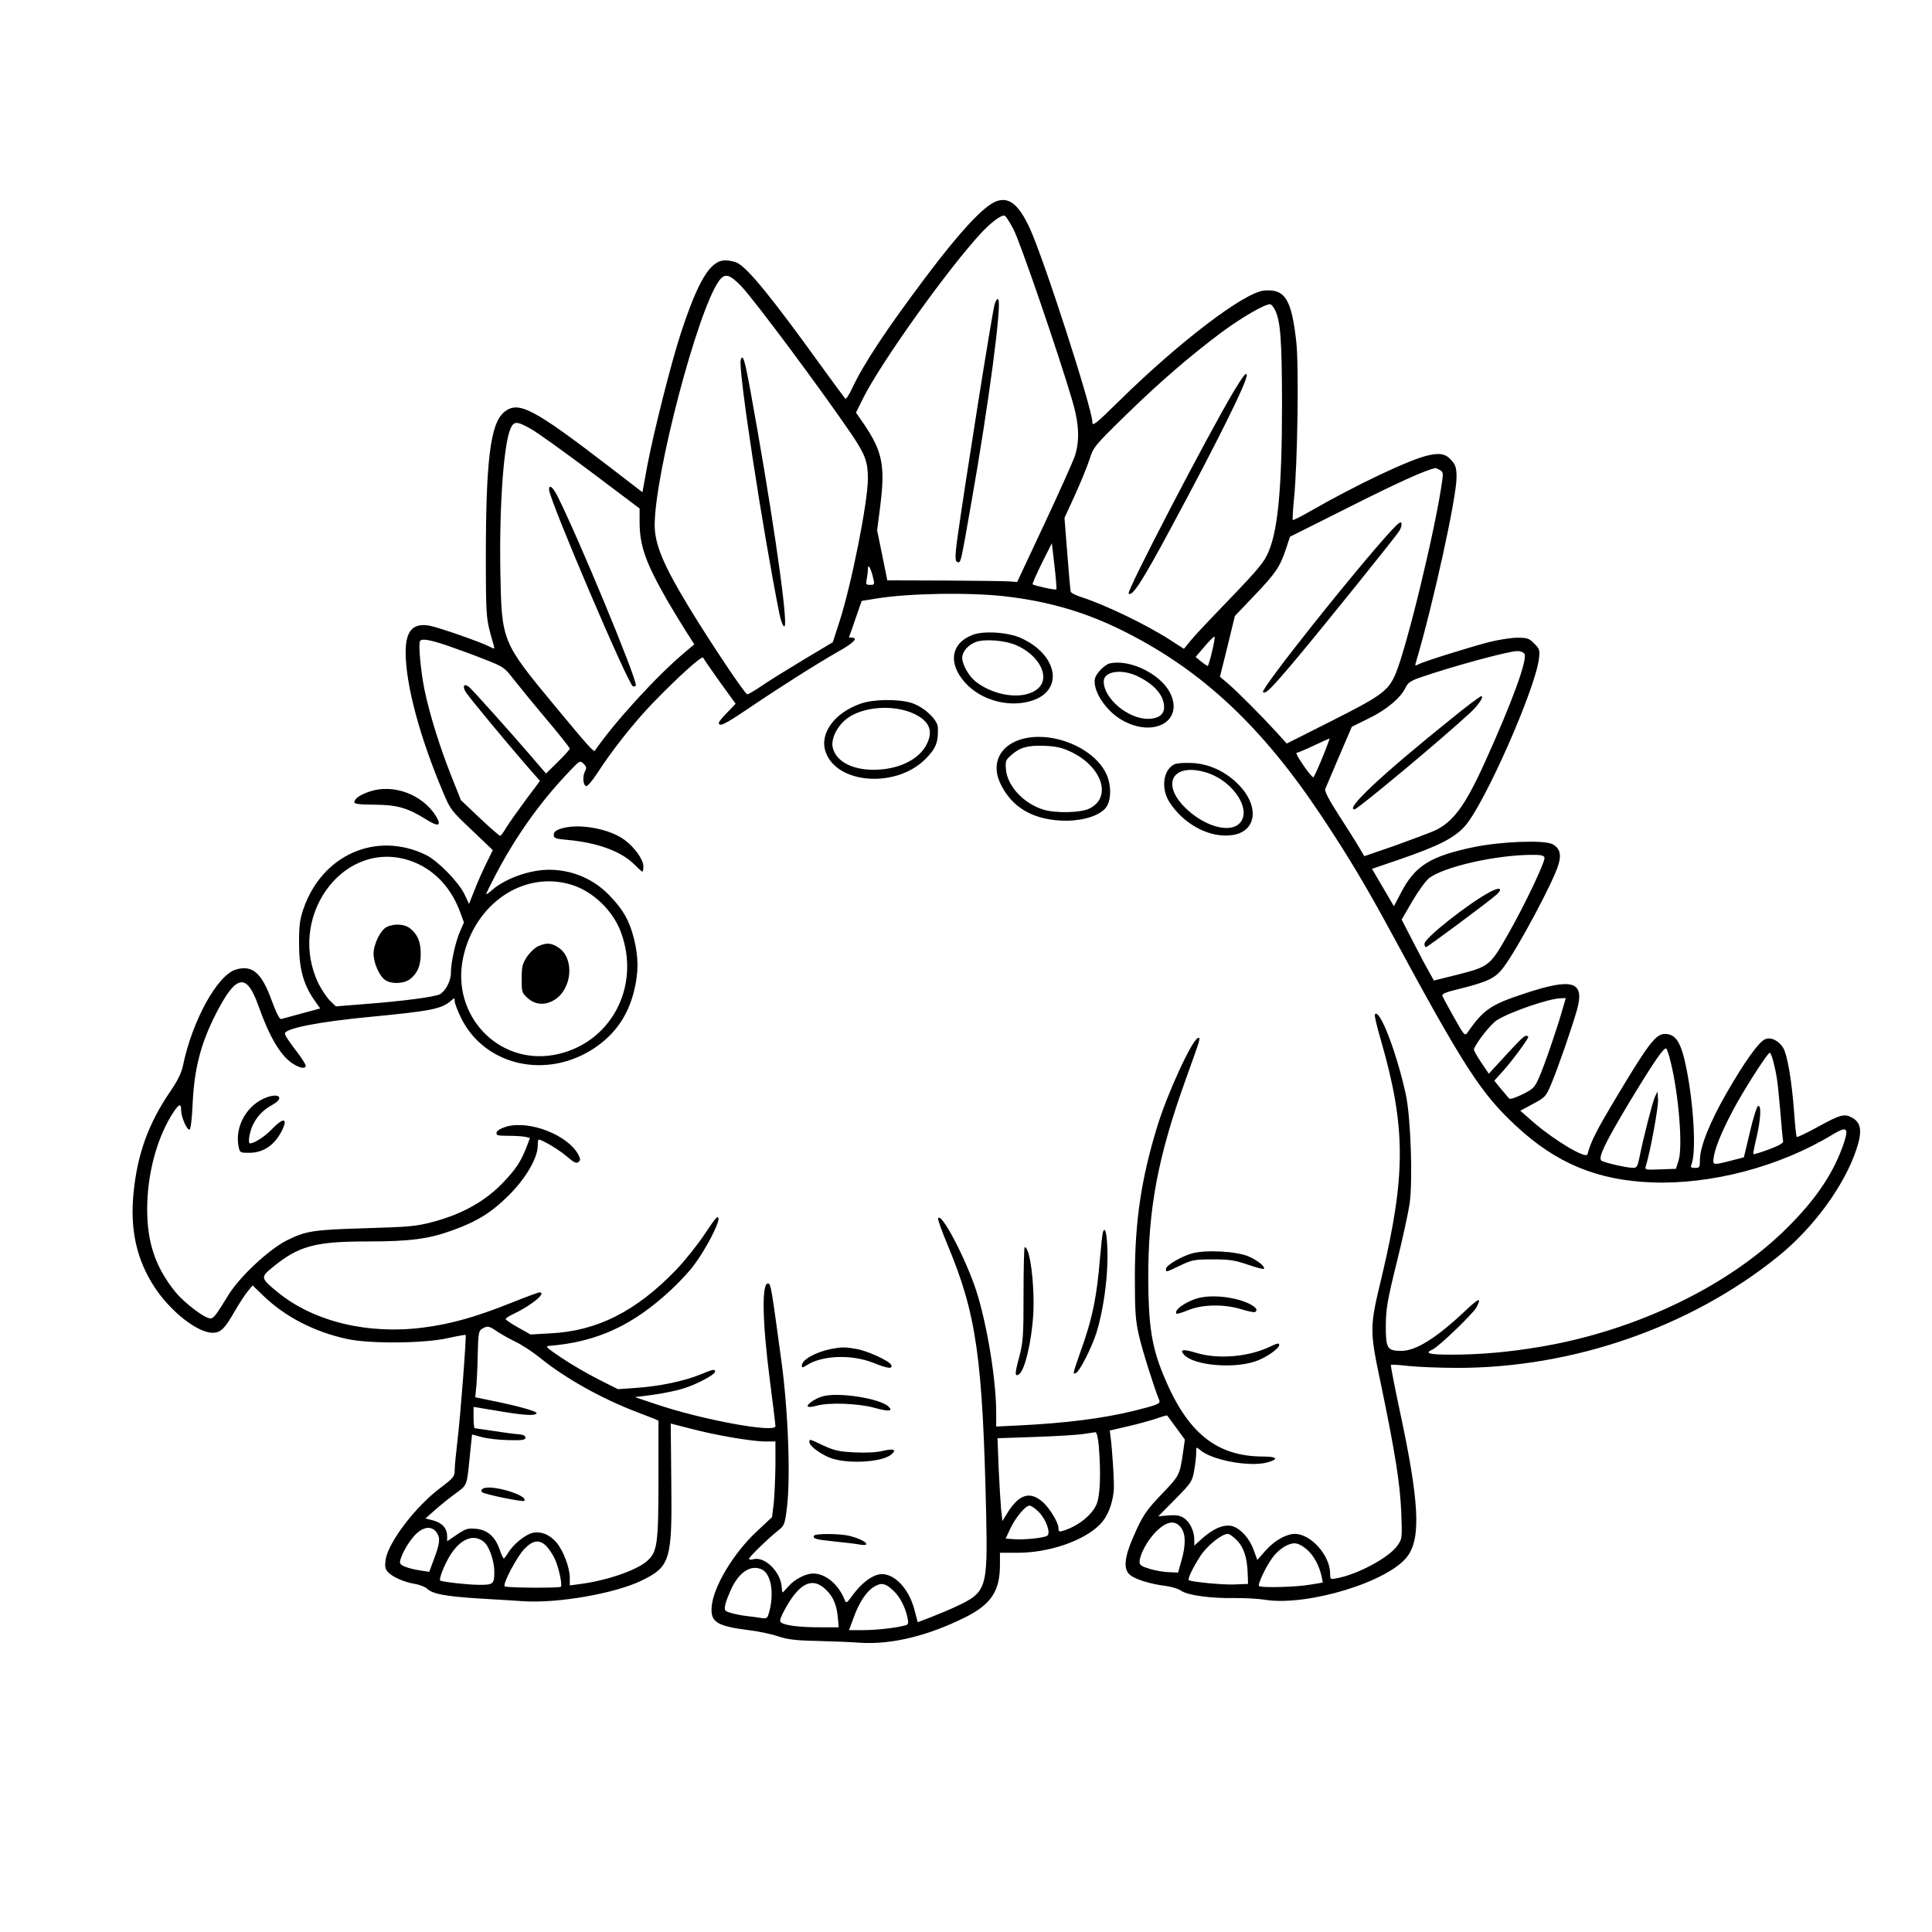 <?xml version="1.0" standalone="no"?>
<!DOCTYPE svg PUBLIC "-//W3C//DTD SVG 20010904//EN"
 "http://www.w3.org/TR/2001/REC-SVG-20010904/DTD/svg10.dtd">
<svg version="1.0" xmlns="http://www.w3.org/2000/svg"
 width="1024pt" height="1024pt" viewBox="0 0 1024 1024"
 preserveAspectRatio="xMidYMid meet">
<g transform="translate(0,1024) scale(0.1,-0.1)"
fill="#000000" stroke="none">
<path d="M5280 9173 c-67 -26 -190 -158 -373 -401 -209 -278 -328 -458 -389
-587 -17 -37 -34 -63 -38 -58 -4 4 -63 85 -131 178 -258 358 -383 511 -440
541 -15 8 -45 14 -65 14 -79 0 -143 -105 -235 -385 -52 -158 -144 -524 -178
-702 l-26 -142 -170 131 c-413 317 -488 356 -564 293 -72 -62 -96 -255 -96
-780 1 -317 0 -309 41 -453 7 -23 6 -24 -22 -9 -48 25 -276 104 -319 111 -87
15 -125 -28 -125 -141 0 -173 76 -454 201 -748 36 -86 44 -95 150 -195 l111
-106 -34 -69 c-19 -39 -48 -103 -63 -143 l-29 -73 -25 53 c-33 66 -141 176
-204 207 -263 127 -550 1 -649 -287 -19 -55 -23 -88 -23 -182 0 -132 22 -215
79 -298 l33 -47 -96 -26 c-53 -14 -102 -28 -110 -30 -9 -3 -25 28 -52 101 -53
145 -102 187 -189 161 -98 -29 -231 -271 -280 -508 -9 -41 -28 -81 -71 -143
-113 -167 -171 -328 -191 -531 -20 -195 16 -356 111 -501 84 -129 228 -242
308 -242 42 0 64 21 117 114 25 43 56 91 70 107 l25 30 56 -54 c116 -112 270
-192 445 -230 122 -26 408 -24 535 5 50 11 91 18 93 17 5 -5 -27 -424 -43
-558 -8 -67 -15 -139 -15 -159 0 -34 -6 -41 -77 -95 -131 -98 -275 -288 -289
-379 -5 -36 -3 -49 12 -66 24 -26 86 -54 143 -63 24 -4 53 -15 64 -25 29 -28
98 -41 272 -52 88 -5 198 -12 244 -15 180 -11 478 41 618 108 156 75 166 107
161 527 l-3 307 105 -27 c132 -35 326 -68 396 -68 l54 0 0 -127 c-1 -71 -5
-161 -9 -201 l-9 -73 -81 -76 c-123 -114 -230 -293 -239 -398 -7 -83 27 -104
203 -126 50 -6 117 -21 150 -32 47 -16 91 -22 200 -24 77 -2 184 -6 237 -10
168 -10 360 38 558 137 134 68 180 138 180 277 l0 63 93 0 c167 0 350 63 436
149 40 40 66 103 74 178 4 38 -7 214 -17 289 l-4 32 95 22 c53 12 121 31 151
41 31 11 56 18 58 17 1 -2 23 -31 48 -65 l46 -63 -10 -71 c-17 -115 -19 -120
-104 -209 -93 -97 -110 -122 -161 -240 -47 -108 -51 -169 -15 -198 28 -23 108
-48 190 -58 30 -4 66 -15 80 -25 33 -24 158 -41 278 -39 53 1 128 -3 166 -9
225 -36 659 96 757 232 71 98 61 290 -42 770 -28 131 -49 240 -47 243 3 2 45
0 94 -6 49 -5 166 -10 259 -10 612 0 1232 215 1696 588 190 153 353 375 418
569 33 99 26 144 -26 171 -37 20 -61 14 -175 -49 -60 -33 -112 -58 -115 -55
-3 3 -9 63 -14 133 -12 163 -35 299 -57 338 -24 40 -67 61 -98 46 -34 -15
-110 -123 -205 -288 -87 -152 -139 -282 -139 -350 0 -40 -2 -43 -26 -43 -21 0
-25 3 -19 18 26 61 13 309 -26 506 -28 141 -56 186 -115 186 -47 0 -87 -52
-247 -319 -117 -195 -145 -250 -163 -319 -7 -26 -170 70 -284 168 l-72 63 67
36 c65 35 69 39 97 106 36 85 112 305 137 395 41 149 -24 169 -279 84 -180
-59 -217 -85 -303 -208 -13 -18 -18 -12 -70 81 -31 55 -59 107 -62 114 -4 11
16 20 83 36 157 39 198 58 241 116 76 101 264 453 291 544 17 55 7 89 -32 109
-45 23 -273 14 -418 -16 -229 -48 -310 -99 -383 -239 l-39 -74 -58 99 -58 99
152 52 c205 71 284 112 340 174 103 114 374 727 393 889 5 45 3 51 -25 79 -27
28 -37 31 -90 31 -33 0 -102 -11 -153 -24 -113 -30 -343 -102 -371 -117 -17
-9 -19 -8 -14 8 91 306 216 875 216 982 0 49 -4 65 -25 89 -30 36 -60 43 -123
29 -96 -20 -383 -156 -630 -298 -47 -27 -87 -47 -90 -45 -2 3 1 56 7 118 18
176 26 694 12 823 -25 228 -59 285 -171 275 -104 -9 -449 -271 -767 -584 -126
-124 -143 -137 -143 -114 0 71 -262 881 -334 1033 -58 123 -109 163 -176 138z
m92 -149 c34 -64 233 -643 309 -899 39 -130 43 -220 15 -305 -11 -30 -83 -192
-162 -360 l-143 -305 -33 3 c-18 2 -173 4 -344 5 l-311 1 -27 133 -27 132 17
133 c26 210 11 285 -86 429 l-43 62 36 73 c94 190 455 695 631 883 53 56 104
93 121 88 6 -2 27 -34 47 -73z m-1443 -301 c76 -81 429 -556 588 -790 69 -104
83 -141 83 -230 0 -123 -87 -563 -152 -762 l-34 -105 -159 -95 c-88 -53 -188
-115 -222 -139 -34 -23 -67 -42 -72 -42 -12 0 -192 269 -309 461 -136 224
-182 334 -182 436 0 271 227 1135 340 1293 31 44 56 38 119 -27z m2829 -126
c29 -60 36 -155 37 -492 0 -468 -23 -697 -81 -810 -24 -48 -61 -90 -283 -320
-53 -55 -110 -117 -126 -137 l-30 -37 -76 49 c-123 79 -338 183 -467 225 -29
9 -55 22 -57 29 -2 6 -10 97 -18 201 l-15 190 55 120 c30 66 65 151 77 188 21
67 25 72 187 231 181 177 343 317 514 445 108 80 238 155 259 148 6 -2 17 -16
24 -30z m-3945 -630 c32 -17 175 -120 318 -227 l259 -195 0 -70 c0 -128 31
-215 148 -420 26 -44 68 -114 94 -155 l48 -75 -52 -44 c-145 -121 -377 -375
-475 -520 -6 -9 -41 31 -211 236 -283 342 -283 342 -290 713 -6 343 17 670 53
756 18 43 34 43 108 1z m4818 -218 c17 -9 19 -17 13 -57 -35 -255 -191 -896
-249 -1028 -38 -86 -75 -113 -335 -244 l-240 -121 -57 63 c-74 81 -207 215
-257 257 l-40 34 40 161 39 161 100 105 c115 120 139 155 170 248 l22 67 319
160 c256 129 405 196 452 204 2 1 12 -4 23 -10z m-2032 -633 c-5 -5 -118 20
-126 27 -2 3 20 53 49 112 l53 106 14 -120 c8 -67 12 -123 10 -125z m-973 69
c11 -44 10 -45 -14 -45 -22 0 -24 3 -18 31 3 17 6 41 6 52 0 31 13 11 26 -38z
m704 -106 c232 -27 433 -86 635 -189 409 -206 726 -504 1039 -975 145 -218
236 -371 371 -620 382 -707 475 -852 663 -1025 211 -196 429 -286 717 -297
315 -12 677 83 957 253 75 45 87 38 63 -38 -51 -156 -145 -299 -300 -453 -310
-311 -805 -549 -1315 -634 -167 -28 -319 -41 -467 -41 -122 0 -145 7 -99 28
33 15 214 190 232 223 28 55 13 50 -58 -17 -152 -144 -263 -214 -340 -214 -75
0 -83 12 -83 132 1 91 7 130 57 333 32 127 62 267 69 313 18 128 6 462 -20
582 -50 228 -141 461 -164 423 -3 -5 12 -69 34 -143 130 -454 131 -706 3
-1245 -66 -274 -66 -282 -4 -575 76 -367 100 -520 107 -675 5 -136 5 -141 -19
-175 -43 -64 -210 -154 -322 -175 -35 -7 -36 -6 -36 24 0 97 -102 211 -187
211 -47 -1 -106 -34 -154 -87 l-45 -51 -18 49 c-21 62 -67 114 -111 129 -43
14 -102 -9 -164 -65 l-41 -37 0 31 c0 46 -23 94 -55 115 -21 14 -41 17 -82 14
l-54 -5 90 91 c85 86 90 94 100 150 6 33 11 75 11 94 0 33 1 34 18 19 61 -56
265 -94 360 -68 61 17 52 31 -22 31 -249 0 -404 126 -529 430 -62 150 -80 263
-81 510 -1 372 50 646 199 1060 80 222 80 223 64 218 -32 -11 -164 -298 -217
-474 -83 -272 -116 -495 -117 -784 0 -196 3 -237 22 -320 18 -79 81 -278 107
-341 8 -19 -7 -25 -139 -58 -161 -39 -358 -64 -602 -76 l-123 -6 0 73 c0 176
-49 471 -106 648 -56 171 -188 422 -202 382 -2 -6 21 -71 52 -144 152 -366
184 -595 203 -1428 8 -392 2 -410 -162 -486 -38 -18 -99 -43 -135 -57 l-66
-25 -17 65 c-31 120 -116 203 -190 188 -43 -10 -90 -47 -135 -106 -35 -48 -37
-49 -46 -27 -32 81 -101 138 -166 138 -41 0 -101 -32 -133 -70 -14 -16 -27
-30 -29 -30 -2 0 -4 13 -5 30 -6 79 -89 161 -149 146 -13 -4 -24 -3 -24 2 0
10 108 114 157 152 29 23 33 32 43 112 21 160 8 518 -29 788 -51 375 -55 403
-68 407 -36 12 -34 -189 6 -502 17 -132 31 -246 31 -254 0 -38 -390 34 -635
117 l-110 37 95 12 c52 7 124 22 160 33 70 21 170 74 170 90 0 15 -10 13 -80
-16 -87 -35 -218 -62 -337 -70 l-98 -7 -105 53 c-57 29 -145 80 -195 114 -84
57 -88 61 -60 63 251 21 440 109 640 295 42 39 97 97 121 130 60 78 136 222
132 250 -2 18 -17 2 -71 -80 -37 -56 -106 -143 -154 -193 -211 -219 -418 -324
-665 -336 l-106 -6 -66 37 c-36 20 -66 40 -66 45 0 4 17 15 38 25 98 46 183
116 141 116 -6 0 -74 -25 -151 -56 -186 -74 -315 -111 -462 -130 -294 -39
-583 31 -773 186 -93 76 -94 80 -26 135 136 111 223 135 499 135 227 0 327 13
455 60 128 46 206 95 296 185 89 88 153 198 153 262 0 18 2 33 5 33 18 0 110
-55 150 -90 37 -32 50 -38 61 -29 11 9 11 15 0 38 -56 105 -258 184 -381 150
-32 -10 -51 -21 -53 -32 -3 -15 6 -17 65 -17 37 0 78 -3 90 -6 l22 -6 -20 -52
c-29 -73 -55 -113 -119 -180 -96 -102 -219 -171 -378 -213 -87 -23 -124 -26
-357 -33 -275 -8 -314 -14 -416 -65 -96 -49 -250 -193 -309 -290 -64 -104 -76
-120 -92 -123 -26 -5 -140 80 -190 142 -104 130 -148 259 -148 437 0 177 47
362 126 493 40 65 54 74 54 31 0 -35 31 -106 44 -102 7 2 13 52 17 138 9 187
43 319 125 479 106 206 161 216 224 38 58 -163 115 -260 178 -303 39 -26 72
-33 72 -13 0 6 -17 34 -38 62 -51 66 -72 99 -72 108 0 27 183 63 448 88 332
32 383 42 435 88 15 14 17 13 17 -5 0 -11 16 -52 35 -91 127 -253 455 -325
707 -156 108 73 175 169 208 299 25 99 25 181 0 280 -24 95 -56 152 -127 226
-85 90 -200 139 -323 139 -100 0 -226 -44 -298 -104 -16 -15 -32 -26 -35 -26
-3 0 22 50 54 111 105 199 232 377 376 529 66 70 67 71 86 52 16 -16 17 -23 7
-41 -13 -26 -10 -73 7 -78 6 -2 32 28 58 68 81 125 194 268 298 376 131 135
259 251 264 237 2 -6 42 -63 88 -128 l84 -116 -44 -46 c-25 -25 -45 -50 -45
-54 0 -25 29 -11 151 71 174 118 372 243 481 305 81 45 109 74 73 74 -8 0 -15
1 -15 3 1 1 16 45 34 97 l33 95 74 12 c175 29 496 34 689 12z m1094 -293 c-10
-42 -20 -76 -23 -76 -3 1 -19 11 -35 24 l-29 24 48 56 c26 31 50 54 52 52 3
-3 -3 -39 -13 -80z m-4058 34 c49 -17 138 -49 198 -73 103 -40 110 -45 154
-102 26 -33 104 -129 174 -212 71 -84 128 -156 128 -161 0 -4 -28 -36 -63 -70
l-63 -62 -79 92 c-109 127 -309 350 -328 366 -29 24 -39 3 -15 -31 29 -41 197
-243 305 -369 l85 -97 -77 -103 c-42 -57 -88 -122 -102 -145 -14 -24 -28 -43
-32 -43 -4 0 -53 42 -108 94 l-100 95 -51 128 c-63 159 -115 328 -142 457 -20
98 -33 242 -24 258 9 15 49 8 140 -22z m5713 -44 c21 -25 -65 -259 -211 -581
-104 -229 -168 -314 -267 -359 -31 -13 -127 -49 -213 -80 l-157 -54 -27 46
c-15 26 -63 102 -107 170 -53 82 -77 128 -73 140 4 9 37 87 74 174 l67 156 89
44 c94 45 172 111 196 164 11 24 26 35 74 52 160 56 466 140 517 141 15 1 32
-5 38 -13z m-1071 -554 c-23 -56 -44 -102 -47 -102 -13 1 -101 130 -89 130 7
0 49 18 93 39 44 21 81 37 82 37 1 -1 -16 -48 -39 -104z m1178 -527 c7 -17
-105 -253 -196 -412 -91 -160 -99 -166 -257 -207 l-133 -33 -23 41 c-13 22
-52 95 -86 162 l-62 120 57 98 c31 53 71 108 89 122 78 59 341 120 533 123 56
1 74 -2 78 -14z m-6038 -9 c133 -36 237 -135 290 -278 l21 -57 -20 -46 c-24
-54 -49 -164 -49 -220 0 -44 -28 -98 -59 -115 -28 -14 -193 -36 -389 -51
l-162 -13 -31 30 c-16 16 -43 56 -60 89 -168 344 115 752 459 661z m883 -136
c112 -35 216 -135 259 -248 111 -295 -58 -602 -358 -654 -295 -50 -540 213
-478 513 61 291 324 468 577 389z m5250 -662 c-30 -105 -97 -300 -124 -360
-23 -52 -31 -60 -87 -88 -35 -17 -66 -28 -70 -23 -5 4 -24 28 -44 51 l-36 44
46 51 c48 53 134 170 134 181 0 3 -5 6 -11 6 -11 0 -30 -18 -131 -128 l-67
-73 -41 61 c-23 34 -40 64 -38 69 16 41 90 133 122 154 70 44 277 115 338 116
l27 1 -18 -62z m573 -273 c43 -170 66 -453 43 -525 l-14 -45 -83 -3 c-82 -3
-83 -3 -76 20 25 83 66 311 64 348 l-3 45 -14 -30 c-14 -32 -62 -221 -81 -317
-10 -50 -15 -58 -33 -58 -36 0 -160 29 -170 39 -17 17 21 95 149 309 132 218
185 295 196 284 4 -4 14 -34 22 -67z m544 3 c20 -80 23 -102 37 -257 7 -86 14
-162 16 -170 3 -9 -22 -23 -75 -43 -43 -16 -80 -27 -83 -25 -2 2 6 42 17 88
22 95 27 173 8 167 -6 -2 -26 -64 -43 -138 l-32 -134 -69 -18 c-98 -25 -98
-25 -90 23 9 57 56 164 123 284 66 116 163 265 173 265 4 0 12 -19 18 -42z
m-6763 -1435 c22 -15 67 -40 100 -56 33 -16 89 -53 125 -82 136 -110 326 -217
515 -289 39 -15 80 -31 93 -36 l22 -10 0 -308 c0 -349 -6 -390 -63 -438 -58
-49 -214 -102 -354 -120 l-53 -7 0 41 c0 54 -35 145 -71 187 -37 42 -79 59
-124 51 -39 -8 -105 -61 -132 -107 -10 -16 -20 -29 -23 -29 -3 0 -13 21 -22
48 -24 68 -65 104 -125 109 -42 4 -54 1 -100 -30 l-53 -36 0 27 c0 41 -26 70
-73 83 l-42 11 50 44 c28 25 76 64 108 87 64 47 61 38 77 198 l12 116 52 -14
c28 -8 92 -15 141 -16 74 -2 90 1 90 13 0 10 -12 16 -35 18 -19 1 -78 9 -131
17 -53 8 -99 15 -103 15 -3 0 -6 25 -6 56 l0 57 38 -6 c20 -4 80 -13 132 -22
108 -17 156 -19 164 -6 6 10 -98 39 -237 67 l-88 18 5 51 c3 27 7 106 8 175 3
113 5 126 23 137 29 17 36 16 80 -14z m3189 -610 c12 -145 7 -265 -13 -308
-26 -58 -99 -115 -178 -139 -19 -6 -23 -4 -23 16 0 27 -45 102 -81 135 -70 63
-130 44 -194 -63 l-22 -36 -7 63 c-3 34 -9 133 -13 219 l-6 157 204 7 c112 4
227 11 254 16 28 4 55 8 61 9 7 0 14 -29 18 -76z m-319 -346 c40 -40 66 -114
45 -127 -19 -12 -124 -22 -177 -18 l-43 3 24 51 c27 59 81 124 103 124 8 0 30
-15 48 -33z m754 -83 c26 -33 27 -94 2 -179 l-17 -60 -46 2 c-25 0 -71 8 -102
17 -46 14 -56 20 -56 39 1 35 35 101 76 147 60 66 109 78 143 34z m-3943 -29
c19 -29 15 -58 -19 -147 l-22 -59 -40 6 c-72 11 -115 27 -115 44 1 29 38 98
75 140 46 51 94 57 121 16z m4239 -38 c37 -37 55 -92 58 -175 l2 -57 -70 -3
c-63 -3 -234 14 -244 23 -7 7 21 65 60 126 37 57 114 119 147 119 8 0 29 -15
47 -33z m-3992 -8 c29 -22 57 -100 57 -160 0 -65 -5 -69 -79 -69 -59 0 -200
16 -208 23 -7 8 20 78 49 127 55 92 126 123 181 79z m332 -23 c13 -13 32 -41
43 -63 21 -39 44 -144 35 -153 -7 -8 -290 -6 -298 2 -12 12 64 156 104 198 45
47 80 52 116 16z m4031 -18 c38 -33 66 -86 79 -144 l6 -32 -67 -11 c-71 -13
-261 -18 -271 -7 -8 8 35 100 70 148 33 46 82 78 119 78 17 0 42 -13 64 -32z
m-2885 -108 c45 -25 62 -119 38 -216 -11 -42 -13 -44 -43 -40 -17 3 -53 8 -81
11 -27 3 -65 11 -84 17 -30 9 -33 13 -27 42 3 17 20 59 36 93 43 86 105 122
161 93z m339 -108 c39 -38 56 -83 62 -157 l3 -40 -100 0 c-103 0 -180 9 -203
24 -11 7 -9 17 8 52 81 158 155 197 230 121z m353 -1 c35 -31 63 -85 76 -140
7 -34 6 -41 -8 -45 -42 -13 -153 -26 -223 -26 l-78 0 24 65 c30 83 68 140 109
165 37 23 60 19 100 -19z"/>
<path d="M5271 8624 c-14 -51 -159 -965 -196 -1232 -15 -110 -14 -132 5 -132
13 0 15 11 69 320 92 521 162 1053 142 1073 -6 6 -13 -5 -20 -29z"/>
<path d="M3926 8333 c-15 -47 117 -907 205 -1346 11 -54 28 -85 30 -55 6 91
-78 657 -182 1228 -32 176 -42 207 -53 173z"/>
<path d="M6538 8164 c-139 -234 -568 -1058 -556 -1070 19 -18 72 64 226 351
244 453 405 777 400 808 -2 17 -19 -5 -70 -89z"/>
<path d="M2910 7645 c0 -50 421 -1038 445 -1043 8 -2 15 1 15 7 0 47 -307 787
-415 1001 -25 49 -45 65 -45 35z"/>
<path d="M7380 7434 c-184 -198 -700 -847 -686 -862 13 -13 43 17 175 174 142
169 521 640 547 679 9 13 14 32 12 41 -2 12 -14 4 -48 -32z"/>
<path d="M5155 6875 c-115 -44 -132 -151 -39 -254 82 -91 227 -132 346 -97
178 51 149 243 -50 334 -69 31 -197 40 -257 17z m232 -55 c119 -52 179 -165
119 -225 -66 -66 -226 -51 -333 31 -37 28 -73 91 -73 127 0 33 30 68 71 84 47
18 157 9 216 -17z"/>
<path d="M5883 6724 c-27 -6 -72 -51 -79 -79 -15 -61 53 -169 140 -220 169
-99 334 -7 257 144 -51 99 -212 178 -318 155z m150 -70 c89 -44 137 -102 137
-163 0 -39 -32 -61 -86 -61 -106 0 -234 108 -234 198 0 55 97 69 183 26z"/>
<path d="M4563 6511 c-140 -48 -221 -159 -187 -256 58 -170 369 -194 526 -41
58 57 72 91 69 170 -2 43 -76 111 -142 131 -71 21 -200 19 -266 -4z m279 -53
c88 -41 108 -96 64 -173 -45 -77 -152 -125 -276 -125 -115 0 -198 45 -216 116
-12 46 23 117 77 157 85 62 244 74 351 25z"/>
<path d="M5443 6329 c-133 -24 -194 -125 -143 -237 61 -134 181 -202 354 -202
93 1 177 29 208 70 24 33 29 94 12 151 -42 141 -255 249 -431 218z m227 -71
c171 -78 227 -244 103 -304 -45 -22 -175 -25 -240 -6 -105 31 -192 123 -201
211 -4 47 -2 53 27 78 47 42 87 53 176 50 60 -2 94 -10 135 -29z"/>
<path d="M6224 6189 c-59 -30 -72 -127 -26 -200 76 -119 216 -193 334 -175
130 19 145 155 30 270 -68 68 -155 108 -245 112 -40 2 -81 -1 -93 -7z m168
-43 c150 -45 252 -211 171 -276 -58 -46 -191 -3 -285 93 -126 127 -58 235 114
183z"/>
<path d="M2970 5847 c-24 -8 -35 -18 -35 -32 0 -18 9 -21 76 -27 153 -14 278
-59 347 -126 23 -23 44 -42 47 -42 3 0 5 13 5 28 0 37 -48 103 -102 142 -83
60 -247 88 -338 57z"/>
<path d="M1417 4425 c-105 -36 -173 -152 -153 -259 7 -36 8 -36 57 -36 75 0
134 40 173 117 34 69 8 72 -54 7 -38 -39 -92 -74 -115 -74 -12 0 -3 58 14 95
22 47 57 84 106 110 60 33 39 63 -28 40z"/>
<path d="M5846 3710 c-3 -8 -10 -71 -16 -140 -16 -195 -38 -304 -86 -445 -62
-177 -59 -168 -43 -163 20 6 83 130 110 213 35 112 58 269 59 400 0 112 -11
173 -24 135z"/>
<path d="M5425 3383 c0 -228 -2 -255 -23 -336 -24 -88 -24 -105 -2 -92 32 20
69 179 77 326 7 154 -18 349 -46 349 -3 0 -6 -111 -6 -247z"/>
<path d="M6319 3597 c-60 -17 -139 -64 -139 -82 0 -19 -3 -20 76 18 64 30 76
32 174 32 89 0 117 -5 184 -28 43 -15 81 -25 84 -22 11 10 -31 44 -81 66 -64
27 -226 36 -298 16z"/>
<path d="M6355 3361 c-67 -17 -137 -66 -119 -84 3 -2 30 6 62 19 75 31 193 33
283 4 34 -10 66 -17 71 -14 16 10 7 24 -29 43 -72 36 -192 50 -268 32z"/>
<path d="M6724 3099 c-114 -52 -273 -64 -385 -29 -69 21 -89 18 -63 -11 50
-55 256 -75 376 -35 54 17 128 68 128 87 0 12 -8 11 -56 -12z"/>
<path d="M4404 3090 c-83 -17 -154 -57 -154 -88 0 -12 3 -12 24 1 82 54 240
60 357 13 75 -30 101 -33 93 -11 -9 21 -120 73 -183 85 -61 11 -79 11 -137 0z"/>
<path d="M4360 2839 c-40 -11 -88 -45 -78 -54 3 -4 23 -2 45 4 66 19 218 13
305 -10 80 -22 104 -20 77 6 -44 43 -267 78 -349 54z"/>
<path d="M4290 2596 c0 -19 53 -59 105 -81 87 -36 276 -27 328 15 32 26 15 34
-44 20 -31 -8 -89 -11 -149 -8 -82 4 -108 10 -165 36 -78 37 -75 36 -75 18z"/>
<path d="M4315 2101 c-9 -16 9 -21 107 -31 51 -5 110 -12 131 -16 73 -13 34
24 -48 45 -50 13 -182 14 -190 2z"/>
<path d="M7693 6431 c-367 -295 -566 -481 -514 -481 16 0 455 366 611 510 44
40 78 90 61 90 -6 0 -77 -53 -158 -119z"/>
<path d="M7891 5509 c-117 -64 -341 -242 -341 -271 0 -10 3 -18 8 -18 8 0 348
253 376 280 35 34 12 40 -43 9z"/>
<path d="M2050 5327 c-33 -16 -70 -91 -70 -142 0 -49 30 -117 61 -139 33 -23
100 -21 133 5 39 31 56 71 56 134 0 63 -17 103 -56 134 -30 24 -85 27 -124 8z"/>
<path d="M2853 5225 c-17 -7 -44 -33 -60 -56 -24 -37 -28 -52 -28 -117 0 -71
1 -75 33 -103 39 -35 91 -39 140 -9 95 58 108 220 23 277 -39 26 -63 28 -108
8z"/>
<path d="M2560 2350 c-10 -6 -11 -12 -5 -19 12 -11 216 -53 223 -46 28 28
-178 90 -218 65z"/>
<path d="M1960 6045 c-51 -17 -77 -35 -82 -55 -2 -11 20 -14 107 -15 123 -1
176 -17 275 -79 64 -40 82 -34 51 18 -71 115 -226 173 -351 131z"/>
</g>
</svg>
